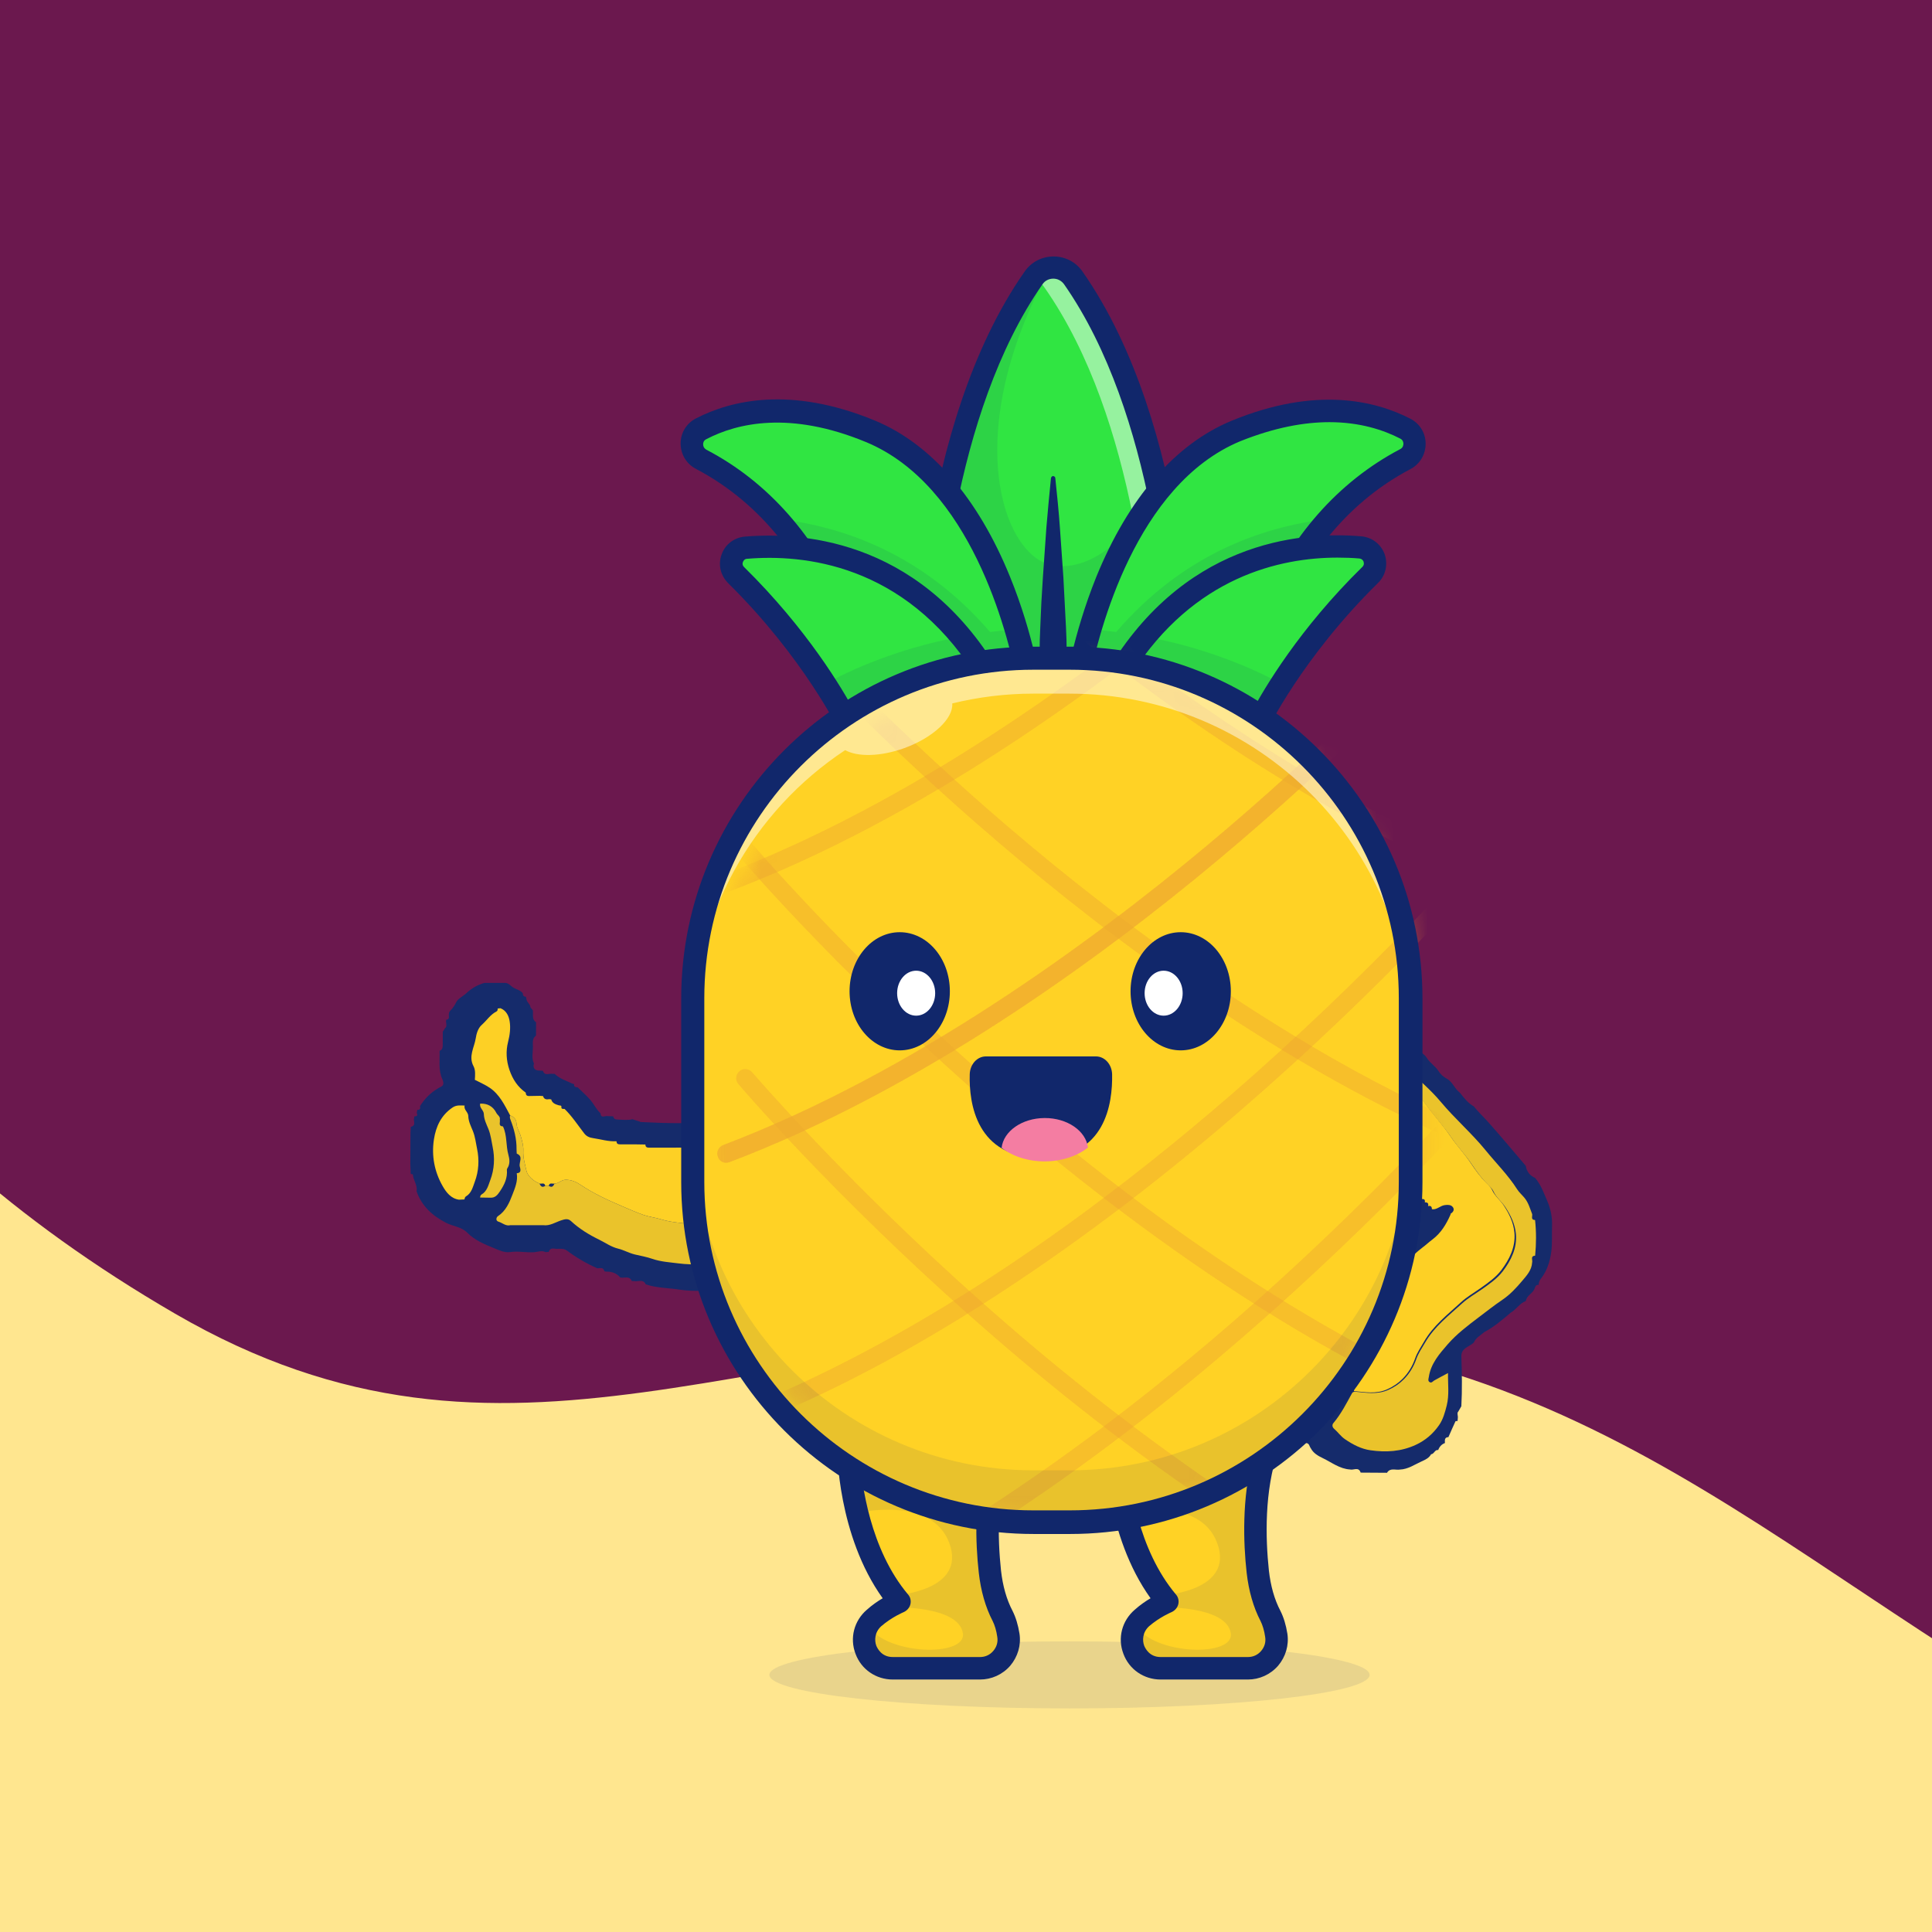 <svg width="113" height="113" viewBox="0 0 113 113" fill="none" xmlns="http://www.w3.org/2000/svg">
<rect x="0" y="0" width="113" height="113" fill="#808080" stroke="none"/>
<g clip-path="url(#clip0_1205_9181)">
<rect width="113" height="113" fill="#FFE68F"/>
<path d="M69.242 77.813C43.955 77.376 29.869 88.235 10.228 76.828C-27.616 54.849 -23.307 20.335 -10.97 2.974C0.504 -13.172 34.238 -26.348 73.41 -14.838C105.991 -5.263 147.549 3.355 167.386 61.569C187.224 119.782 146.273 113.068 126.211 103.434C106.149 93.801 94.529 78.25 69.242 77.813Z" fill="#6B184E"/>
<path d="M81.973 60.451C82.303 60.717 82.593 61.017 82.865 61.34C83.032 61.538 83.308 61.635 83.445 61.865C83.624 62.168 83.943 62.343 84.131 62.64C84.251 62.83 84.416 62.98 84.615 63.087C84.968 63.278 85.074 63.683 85.385 63.908C85.621 64.214 85.861 64.516 86.204 64.714C86.472 65.052 86.79 65.344 87.075 65.665C87.81 66.492 88.519 67.341 89.236 68.184C89.255 68.206 89.25 68.249 89.256 68.281C89.335 68.57 89.509 68.776 89.787 68.896C90.126 69.29 90.296 69.781 90.496 70.242C90.692 70.692 90.797 71.189 90.777 71.698C90.757 72.201 90.799 72.71 90.733 73.207C90.659 73.773 90.487 74.328 90.123 74.789C90.031 74.906 89.998 75.018 89.992 75.152C89.798 75.13 89.786 75.314 89.737 75.413C89.609 75.671 89.287 75.784 89.245 76.096C88.877 76.223 88.692 76.59 88.364 76.771C87.876 77.192 87.384 77.609 86.809 77.915C86.596 78.109 86.318 78.237 86.201 78.526C85.936 78.776 85.46 78.837 85.472 79.335C85.507 80.307 85.525 81.279 85.472 82.251C85.418 82.345 85.35 82.463 85.295 82.557C85.201 82.641 85.282 82.803 85.267 82.922C85.261 82.984 85.257 83.047 85.251 83.11C85.207 83.118 85.136 83.112 85.126 83.134C84.985 83.439 84.851 83.747 84.716 84.055C84.481 84.065 84.507 84.234 84.511 84.388L84.518 84.398C84.32 84.47 84.194 84.612 84.12 84.807L84.115 84.809C83.911 84.782 83.883 85.046 83.702 85.058C83.582 85.279 83.367 85.376 83.154 85.472C82.74 85.659 82.358 85.934 81.879 85.953C81.623 85.998 81.312 85.831 81.123 86.141C80.61 86.137 80.096 86.134 79.583 86.131C79.465 85.77 79.171 86.004 78.963 85.948C78.353 85.912 77.888 85.533 77.367 85.284C77.08 85.147 76.814 84.992 76.661 84.698C76.575 84.589 76.588 84.403 76.368 84.4L81.973 60.451Z" fill="#152B6B"/>
<path d="M79.775 80.062C79.78 80.02 79.784 79.978 79.789 79.936C79.971 79.913 80.008 79.803 79.961 79.643C79.966 79.605 79.972 79.566 79.977 79.529C80.275 79.342 80.325 79.044 80.328 78.726C80.304 78.51 80.503 78.375 80.526 78.176C80.833 78.147 80.702 77.921 80.711 77.757C80.709 77.44 80.88 77.168 80.95 76.867C81.053 76.426 81.243 76.005 81.279 75.544C81.64 75.424 81.403 75.13 81.459 74.922C81.37 74.346 81.811 74.066 82.167 73.82C82.538 73.565 82.838 73.234 83.195 72.969C83.39 72.825 83.579 72.647 83.772 72.502C84.283 72.12 84.586 71.608 84.837 71.046C84.845 71.026 84.839 70.991 84.851 70.983C85.022 70.882 85.085 70.719 84.956 70.58C84.855 70.472 84.701 70.457 84.506 70.484C84.227 70.52 84.035 70.775 83.749 70.725C83.751 70.57 83.682 70.505 83.528 70.544L83.541 70.531L83.526 70.542C83.569 70.377 83.493 70.316 83.338 70.327C83.378 70.079 83.195 70.138 83.064 70.128C82.773 69.702 82.454 69.303 82.045 68.984C82.011 68.958 82.016 68.882 82.003 68.829C82.006 67.025 82.009 65.221 82.011 63.417C82.011 63.316 82.01 63.214 82.013 63.113C82.014 63.059 82.006 62.993 82.071 62.967C82.16 62.931 82.173 63.008 82.213 63.06C82.603 63.568 83.013 64.057 83.389 64.578C83.852 65.217 84.391 65.801 84.836 66.458C85.203 67 85.655 67.473 86.02 68.023C86.29 68.429 86.589 68.845 86.944 69.195C87.071 69.32 87.201 69.443 87.271 69.6C87.431 69.959 87.748 70.192 87.958 70.515C88.277 71.004 88.52 71.509 88.575 72.085C88.655 72.928 88.285 73.658 87.811 74.287C87.493 74.709 87.029 75.036 86.581 75.352C86.201 75.62 85.788 75.856 85.451 76.167C84.674 76.883 83.824 77.532 83.281 78.485C83.1 78.804 82.89 79.098 82.768 79.454C82.617 79.893 82.375 80.297 82.052 80.629C81.794 80.893 81.495 81.098 81.141 81.257C80.486 81.551 79.842 81.421 79.187 81.361C79.197 81.274 79.207 81.189 79.217 81.102C79.398 81.09 79.371 80.992 79.308 80.879C79.414 80.685 79.625 80.544 79.597 80.284C79.77 80.304 79.803 80.209 79.773 80.064L79.775 80.062Z" fill="#FDD025"/>
<path d="M79.24 81.395C79.897 81.455 80.542 81.584 81.2 81.292C81.556 81.133 81.857 80.929 82.115 80.666C82.438 80.336 82.682 79.934 82.834 79.498C82.956 79.143 83.166 78.851 83.349 78.533C83.894 77.585 84.747 76.939 85.527 76.226C85.865 75.917 86.281 75.683 86.661 75.416C87.111 75.101 87.576 74.776 87.896 74.356C88.372 73.73 88.743 73.004 88.663 72.164C88.608 71.591 88.363 71.088 88.044 70.603C87.832 70.281 87.514 70.049 87.354 69.692C87.284 69.536 87.153 69.414 87.025 69.289C86.669 68.941 86.369 68.525 86.098 68.122C85.732 67.576 85.278 67.105 84.909 66.566C84.463 65.912 83.923 65.33 83.457 64.694C83.079 64.176 82.668 63.689 82.277 63.184C82.237 63.131 82.223 63.054 82.134 63.092C82.07 63.118 82.077 63.183 82.075 63.236C82.073 63.337 82.073 63.439 82.073 63.539C82.071 65.334 82.068 67.13 82.066 68.924C81.887 68.918 81.925 68.783 81.926 68.679C81.93 66.658 81.935 64.637 81.944 62.617C81.944 62.526 81.895 62.406 82.022 62.35C82.175 62.283 82.221 62.41 82.309 62.496C82.962 63.147 83.681 63.742 84.27 64.447C85.1 65.44 86.084 66.287 86.896 67.285C87.51 68.039 88.207 68.73 88.733 69.556C88.85 69.74 89.02 69.887 89.162 70.057C89.399 70.343 89.485 70.685 89.615 71.013C89.636 71.146 89.52 71.345 89.784 71.359C89.859 72.052 89.855 72.746 89.789 73.44C89.49 73.469 89.655 73.702 89.612 73.844C89.59 74.29 89.285 74.614 89.035 74.911C88.694 75.316 88.325 75.718 87.871 76.024C87.403 76.34 86.958 76.692 86.507 77.033C85.854 77.526 85.2 78.022 84.668 78.633C84.189 79.184 83.685 79.76 83.57 80.538C83.554 80.643 83.496 80.768 83.622 80.841C83.735 80.906 83.799 80.793 83.882 80.745C84.126 80.606 84.377 80.477 84.692 80.308C84.682 80.967 84.773 81.585 84.616 82.21C84.514 82.615 84.404 83.017 84.168 83.357C83.818 83.858 83.378 84.244 82.799 84.511C81.94 84.907 81.06 84.952 80.161 84.825C79.621 84.749 79.138 84.497 78.676 84.184C78.414 84.007 78.255 83.761 78.031 83.568C77.902 83.457 77.919 83.316 77.984 83.24C78.44 82.697 78.759 82.072 79.095 81.457C79.115 81.42 79.191 81.413 79.24 81.392L79.24 81.395Z" fill="#EAC32B"/>
<path d="M45.092 75.118C44.602 75.216 43.913 75.336 43.077 75.421C42.916 75.436 42.667 75.486 42.346 75.481C41.483 75.467 40.612 75.563 39.757 75.43C39.093 75.327 38.41 75.337 37.765 75.119C37.633 74.808 37.364 74.956 37.145 74.934C37.08 74.93 37.016 74.927 36.951 74.922C36.842 74.653 36.611 74.727 36.406 74.731C36.363 74.727 36.321 74.724 36.278 74.72C36.066 74.473 35.794 74.366 35.472 74.376C35.431 74.37 35.389 74.365 35.348 74.359C35.3 74.095 35.099 74.183 34.937 74.181C34.309 73.907 33.721 73.562 33.174 73.155C32.994 73.021 32.827 73.04 32.643 73.041C32.45 73.073 32.191 72.903 32.095 73.224C32.03 73.226 31.965 73.23 31.901 73.233C31.682 73.117 31.459 73.226 31.244 73.24C30.767 73.27 30.291 73.16 29.816 73.235C29.474 73.272 29.171 73.114 28.877 72.995C28.323 72.771 27.761 72.537 27.329 72.098C26.988 71.751 26.503 71.732 26.101 71.526C25.299 71.115 24.668 70.55 24.364 69.674C24.43 69.318 24.168 69.032 24.149 68.692C24.149 68.681 24.069 68.673 24.025 68.665L24 68.08C24.004 67.462 24.006 66.845 24.01 66.227L24.028 65.905C24.3 65.854 24.218 65.653 24.207 65.482L24.233 65.299C24.372 65.297 24.452 65.253 24.374 65.098C24.385 65.037 24.396 64.976 24.407 64.914C24.57 64.922 24.596 64.83 24.566 64.696C24.878 64.192 25.294 63.809 25.828 63.541C25.991 63.459 25.924 63.234 25.87 63.114C25.628 62.577 25.732 62.015 25.71 61.462C25.849 61.415 25.892 61.302 25.894 61.173C25.9 60.898 25.896 60.622 25.897 60.347C25.939 60.28 25.985 60.205 26.028 60.137C26.152 60.053 26.099 59.895 26.088 59.755C26.091 59.718 26.095 59.681 26.098 59.644C26.272 59.628 26.27 59.509 26.251 59.381C26.251 59.28 26.263 59.184 26.342 59.106C26.491 58.962 26.594 58.798 26.69 58.606C26.799 58.394 27.079 58.278 27.27 58.096C27.569 57.812 27.928 57.603 28.333 57.488C28.715 57.488 29.095 57.489 29.477 57.49C29.665 57.467 29.797 57.576 29.922 57.69C30.113 57.866 30.404 57.876 30.573 58.086C30.587 58.202 30.61 58.306 30.762 58.295C30.77 58.336 30.78 58.378 30.788 58.419C30.796 58.614 31.008 58.71 31.022 58.903C31.052 59.002 31.189 59.041 31.17 59.167C31.188 59.386 31.108 59.635 31.355 59.788L31.35 60.57C31.098 60.751 31.179 61.018 31.168 61.262C31.169 61.576 31.08 61.896 31.231 62.201C31.148 62.46 31.283 62.629 31.562 62.616L31.754 62.63C31.855 62.947 32.113 62.772 32.304 62.806C32.349 62.806 32.394 62.806 32.437 62.807C32.727 63.09 33.111 63.202 33.462 63.375L33.583 63.41C33.551 63.586 33.675 63.587 33.791 63.599C34.091 63.902 34.433 64.177 34.673 64.522C34.815 64.725 34.931 64.945 35.122 65.112C35.135 65.407 35.34 65.278 35.487 65.277C35.615 65.283 35.743 65.29 35.871 65.295C35.88 65.445 36.003 65.477 36.109 65.48C36.402 65.488 36.699 65.537 36.991 65.462C37.121 65.504 37.273 65.552 37.403 65.594C37.453 65.633 37.53 65.627 37.602 65.631C39.007 65.707 40.412 65.718 41.818 65.631C41.928 65.625 42.052 65.648 42.065 65.483C42.189 65.477 42.315 65.471 42.439 65.465C42.713 65.484 43.011 65.605 43.209 65.29C43.269 65.286 43.33 65.281 43.39 65.277C43.587 65.25 43.858 65.46 43.953 65.103C44.137 65.036 44.321 64.97 44.504 64.903C44.699 68.308 44.892 71.713 45.087 75.117L45.092 75.118Z" fill="#152B6B"/>
<path d="M44.507 66.579C44.513 67.875 44.518 69.171 44.524 70.467C44.454 70.652 44.49 70.844 44.488 71.033C44.485 71.199 44.404 71.299 44.251 71.299C43.858 71.296 43.503 71.482 43.118 71.505C42.951 71.514 42.77 71.484 42.617 71.538C41.941 71.778 41.234 71.697 40.569 71.611C39.935 71.53 39.281 71.507 38.657 71.314C38.325 71.211 37.955 71.171 37.644 71.062C37.235 70.918 36.82 70.736 36.414 70.562C35.559 70.197 34.723 69.815 33.947 69.293C33.717 69.138 33.435 69.005 33.099 69.003C32.824 69.001 32.674 69.23 32.43 69.226C32.312 69.254 32.14 69.143 32.096 69.358C32.029 69.358 31.96 69.358 31.892 69.358C31.849 69.143 31.676 69.254 31.559 69.226C31.196 69.083 30.862 68.788 30.791 68.477C30.706 68.105 30.587 67.711 30.608 67.307C30.623 67.019 30.541 66.748 30.463 66.467C30.392 66.212 30.226 65.987 30.211 65.72C30.197 65.467 30.061 65.323 29.838 65.24C29.512 64.638 29.221 64.005 28.625 63.611C28.359 63.434 28.059 63.307 27.774 63.158C27.788 62.889 27.819 62.594 27.698 62.366C27.385 61.784 27.741 61.264 27.825 60.732C27.864 60.482 27.946 60.148 28.181 59.94C28.47 59.685 28.678 59.343 29.035 59.162C29.103 59.127 29.116 59.06 29.105 58.988C29.16 58.982 29.215 58.976 29.271 58.969C29.618 59.106 29.761 59.427 29.809 59.736C29.872 60.133 29.82 60.533 29.715 60.946C29.582 61.471 29.608 62.03 29.798 62.581C29.988 63.132 30.278 63.574 30.75 63.906C30.752 64.035 30.803 64.11 30.947 64.105C31.154 64.097 31.361 64.097 31.569 64.094C31.633 64.099 31.697 64.103 31.761 64.107C31.816 64.291 31.949 64.323 32.115 64.288C32.156 64.293 32.198 64.297 32.239 64.302C32.302 64.534 32.498 64.592 32.694 64.652C32.745 64.664 32.811 64.642 32.838 64.713C32.809 64.874 32.917 64.862 33.019 64.858C33.46 65.29 33.795 65.806 34.169 66.29C34.303 66.462 34.467 66.536 34.691 66.568C35.147 66.634 35.592 66.778 36.06 66.75C36.056 66.902 36.149 66.933 36.277 66.932C36.589 66.93 36.901 66.932 37.213 66.933C37.391 66.936 37.57 66.939 37.748 66.942C37.752 67.083 37.825 67.127 37.963 67.126C39.014 67.121 40.064 67.122 41.113 67.121C41.236 67.124 41.359 67.124 41.482 67.131C41.622 67.14 41.729 67.114 41.728 66.942C41.905 66.939 42.083 66.934 42.26 66.93C42.44 66.93 42.619 66.93 42.799 66.93C42.949 66.896 43.179 67.042 43.211 66.745C43.34 66.737 43.468 66.729 43.597 66.721C43.741 66.726 43.922 66.819 43.959 66.569C44.089 66.556 44.22 66.543 44.35 66.531C44.389 66.594 44.447 66.592 44.508 66.577L44.507 66.579Z" fill="#FDD025"/>
<path d="M29.838 65.24C30.062 65.323 30.198 65.468 30.212 65.72C30.226 65.987 30.392 66.212 30.463 66.467C30.541 66.748 30.623 67.019 30.608 67.307C30.588 67.711 30.706 68.105 30.791 68.477C30.861 68.788 31.195 69.083 31.559 69.226C31.622 69.391 31.718 69.476 31.892 69.358C31.96 69.358 32.029 69.358 32.096 69.358C32.272 69.477 32.366 69.389 32.43 69.226C32.674 69.23 32.825 69.001 33.099 69.003C33.436 69.005 33.717 69.138 33.947 69.293C34.724 69.814 35.559 70.197 36.414 70.562C36.82 70.736 37.235 70.918 37.644 71.062C37.954 71.171 38.325 71.211 38.657 71.314C39.281 71.507 39.935 71.529 40.569 71.611C41.235 71.698 41.941 71.778 42.618 71.538C42.769 71.484 42.95 71.515 43.118 71.505C43.503 71.482 43.859 71.296 44.251 71.298C44.404 71.299 44.485 71.2 44.488 71.033C44.49 70.844 44.454 70.652 44.524 70.467C44.696 70.517 44.681 70.656 44.682 70.792C44.684 71.207 44.715 71.622 44.688 72.034C44.664 72.413 44.86 72.74 44.88 73.104C44.905 73.573 44.81 73.693 44.347 73.725C43.913 73.755 43.477 73.748 43.04 73.757C42.843 73.801 42.566 73.564 42.462 73.924C41.531 73.924 40.59 74.012 39.675 73.893C39.179 73.829 38.654 73.801 38.156 73.629C37.833 73.518 37.477 73.452 37.135 73.373C36.802 73.295 36.48 73.11 36.158 73.032C35.735 72.929 35.409 72.684 35.041 72.505C34.448 72.216 33.884 71.872 33.396 71.418C33.217 71.252 33.032 71.308 32.817 71.379C32.478 71.492 32.161 71.71 31.777 71.66C31.137 71.66 30.498 71.66 29.859 71.659C29.582 71.732 29.385 71.521 29.15 71.451C28.98 71.4 29.02 71.2 29.124 71.131C29.581 70.831 29.793 70.343 29.966 69.888C30.114 69.502 30.302 69.075 30.224 68.622C30.536 68.602 30.428 68.346 30.399 68.218C30.344 67.97 30.627 67.635 30.224 67.474C30.219 67.385 30.211 67.296 30.212 67.207C30.218 66.602 30.069 66.029 29.85 65.47C29.82 65.394 29.81 65.318 29.838 65.24Z" fill="#EAC32B"/>
<path d="M26.844 70.168C26.368 70.099 26.098 69.734 25.894 69.379C25.411 68.538 25.232 67.606 25.38 66.642C25.496 65.887 25.802 65.226 26.472 64.774C26.705 64.616 26.935 64.662 27.175 64.661C27.114 64.911 27.386 65.041 27.39 65.275C27.395 65.586 27.548 65.88 27.657 66.148C27.796 66.493 27.831 66.85 27.903 67.191C28.037 67.829 28.005 68.497 27.77 69.12C27.653 69.429 27.579 69.788 27.25 69.978C27.182 70.017 27.186 70.091 27.164 70.153C27.057 70.157 26.951 70.163 26.844 70.168V70.168Z" fill="#FDD025"/>
<path d="M28.075 70.041C28.097 69.98 28.093 69.906 28.161 69.867C28.49 69.676 28.564 69.319 28.681 69.009C28.916 68.386 28.947 67.718 28.814 67.08C28.742 66.739 28.707 66.381 28.568 66.036C28.459 65.769 28.307 65.474 28.3 65.163C28.296 64.929 28.024 64.799 28.086 64.549C28.515 64.53 28.841 64.712 29.03 65.091C29.096 65.224 29.277 65.303 29.233 65.489C29.276 65.629 29.117 65.864 29.418 65.884C29.669 66.41 29.581 67.002 29.737 67.551C29.804 67.786 29.842 68.077 29.679 68.324C29.662 68.351 29.644 68.387 29.647 68.417C29.689 68.894 29.506 69.286 29.245 69.674C29.099 69.893 28.965 70.063 28.686 70.052C28.482 70.049 28.279 70.045 28.076 70.042L28.075 70.041Z" fill="#EAC32B"/>
<g opacity="0.3">
<path opacity="0.3" d="M62.554 99.924C72.249 99.924 80.108 99.045 80.108 97.962C80.108 96.878 72.249 96 62.554 96C52.859 96 45 96.878 45 97.962C45 99.045 52.859 99.924 62.554 99.924Z" fill="#11276B"/>
</g>
<path d="M68.207 93.615C68.224 93.648 68.258 93.682 68.292 93.716C68.292 93.716 68.241 93.733 68.14 93.783C68.038 93.834 67.87 93.918 67.701 94.019C67.431 94.171 67.11 94.39 66.806 94.66C66.654 94.794 66.519 94.946 66.435 95.115C65.827 96.16 66.553 97.609 67.903 97.609H73.002C74.032 97.609 74.808 96.699 74.656 95.688C74.589 95.3 74.488 94.896 74.319 94.559C73.897 93.749 73.677 92.873 73.576 91.963C73.373 90.075 73.289 87.159 74.15 84.664H65.303C65.303 84.664 65.303 86.384 65.827 88.524C66.215 90.075 66.857 91.828 67.988 93.328C68.055 93.412 68.123 93.513 68.207 93.615Z" fill="#FFD225"/>
<g opacity="0.3">
<path opacity="0.3" d="M71.195 90.26C72.225 93.075 67.987 93.311 67.987 93.311C68.021 93.328 68.223 93.446 68.223 93.615C68.223 93.665 68.206 93.716 68.156 93.766C68.088 93.851 67.953 93.918 67.717 94.002C67.818 94.002 71.752 93.884 71.988 95.536C72.191 96.935 67.481 96.8 66.451 95.081C65.843 96.126 66.569 97.576 67.919 97.576H73.018C74.048 97.576 74.824 96.665 74.672 95.654C74.605 95.266 74.504 94.862 74.335 94.525C73.913 93.716 73.693 92.839 73.592 91.929C73.389 90.041 73.305 87.125 74.166 84.631H65.32C65.32 84.631 65.32 86.35 65.843 88.491C65.809 88.491 70.165 87.445 71.195 90.26Z" fill="#11276B"/>
</g>
<path d="M67.885 98.233H72.984C73.659 98.233 74.301 97.947 74.757 97.424C75.196 96.901 75.398 96.227 75.297 95.553C75.213 95.031 75.078 94.592 74.892 94.222C74.537 93.547 74.318 92.755 74.216 91.862C74.014 89.957 73.946 87.21 74.757 84.85C74.824 84.647 74.79 84.428 74.672 84.26C74.554 84.091 74.352 83.99 74.132 83.99H65.285C64.931 83.99 64.627 84.277 64.627 84.647C64.627 84.867 64.661 89.805 67.295 93.48C67.008 93.648 66.687 93.868 66.366 94.154C65.623 94.795 65.353 95.806 65.708 96.733C66.045 97.643 66.906 98.233 67.885 98.233ZM73.254 85.288C72.646 87.648 72.714 90.193 72.916 91.996C73.035 93.042 73.305 94.002 73.727 94.811C73.845 95.047 73.946 95.368 73.997 95.739C74.048 96.042 73.963 96.328 73.761 96.564C73.558 96.8 73.288 96.918 72.984 96.918H67.885C67.227 96.918 66.991 96.413 66.923 96.261C66.805 95.941 66.822 95.469 67.21 95.115C67.835 94.575 68.527 94.289 68.527 94.289C68.713 94.205 68.865 94.036 68.915 93.834C68.966 93.632 68.915 93.412 68.78 93.261C66.552 90.614 66.062 86.788 65.961 85.271H73.254V85.288Z" fill="#11276B"/>
<path d="M52.555 93.615C52.572 93.648 52.605 93.682 52.639 93.716C52.639 93.716 52.588 93.733 52.487 93.783C52.386 93.834 52.217 93.918 52.048 94.019C51.778 94.171 51.457 94.39 51.153 94.66C51.002 94.794 50.866 94.946 50.782 95.115C50.174 96.16 50.9 97.609 52.251 97.609H57.316C58.345 97.609 59.122 96.699 58.97 95.688C58.903 95.3 58.801 94.896 58.632 94.559C58.21 93.749 57.991 92.873 57.89 91.963C57.687 90.075 57.603 87.159 58.464 84.664H49.617C49.617 84.664 49.617 86.384 50.14 88.524C50.529 90.075 51.17 91.828 52.301 93.328C52.386 93.412 52.47 93.513 52.555 93.615Z" fill="#FFD225"/>
<g opacity="0.3">
<path opacity="0.3" d="M55.526 90.26C56.556 93.075 52.318 93.311 52.318 93.311C52.352 93.328 52.555 93.446 52.555 93.615C52.555 93.665 52.538 93.716 52.487 93.766C52.42 93.851 52.285 93.918 52.048 94.002C52.15 94.002 56.083 93.884 56.319 95.536C56.522 96.935 51.812 96.8 50.782 95.081C50.174 96.126 50.9 97.576 52.251 97.576H57.316C58.345 97.576 59.122 96.665 58.97 95.654C58.903 95.266 58.801 94.862 58.632 94.525C58.21 93.716 57.991 92.839 57.89 91.929C57.687 90.041 57.603 87.125 58.464 84.631H49.617C49.617 84.631 49.617 86.35 50.14 88.491C50.14 88.491 54.496 87.445 55.526 90.26Z" fill="#11276B"/>
</g>
<path d="M52.218 98.233H57.316C57.991 98.233 58.633 97.947 59.089 97.424C59.528 96.901 59.73 96.227 59.629 95.553C59.545 95.031 59.41 94.592 59.224 94.222C58.869 93.547 58.65 92.755 58.548 91.862C58.346 89.957 58.278 87.21 59.089 84.85C59.156 84.647 59.123 84.428 59.004 84.26C58.886 84.091 58.684 83.99 58.464 83.99H49.618C49.263 83.99 48.959 84.277 48.959 84.647C48.959 84.867 48.993 89.805 51.627 93.48C51.34 93.648 51.019 93.868 50.698 94.154C49.955 94.795 49.685 95.806 50.04 96.733C50.377 97.643 51.238 98.233 52.218 98.233ZM57.586 85.288C56.978 87.648 57.046 90.193 57.249 91.996C57.367 93.042 57.637 94.002 58.059 94.811C58.177 95.047 58.278 95.368 58.329 95.739C58.38 96.042 58.295 96.328 58.093 96.564C57.89 96.8 57.62 96.918 57.316 96.918H52.218C51.559 96.918 51.323 96.413 51.255 96.261C51.137 95.941 51.154 95.469 51.542 95.115C52.167 94.575 52.859 94.289 52.859 94.289C53.045 94.205 53.197 94.036 53.247 93.834C53.298 93.632 53.247 93.412 53.112 93.261C50.884 90.614 50.394 86.788 50.293 85.271H57.586V85.288Z" fill="#11276B"/>
<path d="M54.109 40.267C54.109 40.267 57.806 39.609 61.588 39.609C65.37 39.609 69.067 40.267 69.067 40.267C69.067 40.267 69.067 35.294 67.852 29.344C66.957 24.979 65.421 20.074 62.736 16.247C62.432 15.809 61.909 15.607 61.419 15.657C61.031 15.691 60.66 15.893 60.423 16.247C54.126 25.282 54.109 40.267 54.109 40.267Z" fill="#30E542"/>
<g opacity="0.3">
<path opacity="0.3" d="M54.109 40.267C54.109 40.267 57.806 39.609 61.588 39.609C65.37 39.609 69.067 40.267 69.067 40.267C69.067 40.267 69.067 35.294 67.852 29.344L67.075 29.698C67.075 29.698 64.543 33.575 61.588 33.069C58.651 32.581 56.101 25.349 61.436 15.658C61.048 15.691 60.677 15.893 60.44 16.247C54.126 25.282 54.109 40.267 54.109 40.267Z" fill="#11276B"/>
</g>
<g opacity="0.7">
<path opacity="0.7" d="M61.082 16.804C60.913 16.551 60.676 16.382 60.406 16.298C60.423 16.281 60.423 16.264 60.44 16.247C60.997 15.455 62.196 15.455 62.753 16.247C69.084 25.265 69.084 40.267 69.084 40.267C69.084 40.267 68.426 40.149 67.396 40.014C67.294 36.778 66.535 24.574 61.082 16.804Z" fill="white"/>
</g>
<path d="M62.247 39.609C62.416 38.632 62.399 37.671 62.348 36.693C62.297 35.716 62.247 34.755 62.196 33.777C62.162 33.288 62.129 32.8 62.095 32.328C62.061 31.839 62.027 31.35 61.993 30.878C61.926 29.901 61.825 28.94 61.723 27.962C61.723 27.895 61.656 27.844 61.588 27.844C61.538 27.844 61.487 27.895 61.47 27.962C61.369 28.94 61.284 29.901 61.2 30.878C61.166 31.367 61.132 31.856 61.099 32.328C61.065 32.816 61.031 33.305 60.997 33.777C60.93 34.755 60.879 35.716 60.845 36.693C60.795 37.671 60.778 38.632 60.947 39.609C61.014 39.963 61.352 40.216 61.706 40.149C61.993 40.081 62.213 39.862 62.247 39.609Z" fill="#11276B"/>
<path d="M54.109 40.924C54.143 40.924 54.194 40.924 54.228 40.907C54.261 40.907 57.925 40.25 61.605 40.25C65.286 40.25 68.932 40.89 68.983 40.907C69.169 40.941 69.371 40.89 69.523 40.772C69.675 40.654 69.76 40.469 69.76 40.267C69.76 39.643 69.675 24.962 63.31 15.877C62.922 15.32 62.297 15 61.622 15C60.947 15 60.322 15.32 59.934 15.877C53.569 24.962 53.485 39.643 53.485 40.267C53.485 40.452 53.569 40.637 53.721 40.772C53.806 40.856 53.957 40.924 54.109 40.924ZM61.605 16.298C61.858 16.298 62.078 16.416 62.23 16.618C67.548 24.22 68.325 36.339 68.426 39.491C67.126 39.289 64.408 38.952 61.605 38.952C58.803 38.952 56.085 39.306 54.785 39.491C54.886 36.339 55.663 24.22 60.981 16.618C61.116 16.416 61.352 16.298 61.605 16.298Z" fill="#11276B"/>
<path d="M62.955 40.401C62.955 40.401 64.677 40.132 69.286 40.84C70.299 40.991 71.464 41.194 72.781 41.463C72.781 41.463 72.865 40.553 73.203 39.154C73.659 37.317 74.571 34.637 76.343 32.092C76.749 31.502 77.221 30.912 77.728 30.355C78.909 29.041 80.378 27.827 82.185 26.883C82.911 26.496 82.928 25.467 82.185 25.097C80.395 24.169 77.086 23.259 72.291 25.248C67.311 27.305 64.863 33.036 63.749 36.828C63.293 38.413 63.057 39.66 62.972 40.166C62.955 40.3 62.955 40.401 62.955 40.401Z" fill="#30E542"/>
<g opacity="0.3">
<path opacity="0.3" d="M63.765 36.811C64.271 36.845 64.778 36.895 65.284 36.963C69.184 32.429 73.81 30.828 77.524 30.372C77.592 30.372 77.659 30.355 77.71 30.355C77.203 30.912 76.748 31.502 76.326 32.092C74.553 34.637 73.641 37.317 73.185 39.154C72.831 40.553 72.763 41.463 72.763 41.463C71.446 41.194 70.298 40.991 69.269 40.84C64.659 40.132 62.938 40.401 62.938 40.401C62.938 40.401 63.157 38.885 63.765 36.811Z" fill="#11276B"/>
</g>
<path d="M72.781 42.104C72.916 42.104 73.051 42.053 73.169 41.969C73.321 41.851 73.406 41.682 73.422 41.514C73.439 41.413 74.436 31.687 82.489 27.439C83.046 27.153 83.383 26.58 83.383 25.956C83.383 25.332 83.046 24.776 82.489 24.49C80.429 23.428 76.951 22.585 72.038 24.608C68.729 25.973 65.994 29.142 64.12 33.743C62.736 37.182 62.297 40.166 62.28 40.3C62.246 40.503 62.314 40.705 62.466 40.856C62.618 41.008 62.82 41.076 63.023 41.042C63.04 41.042 65.64 40.688 72.629 42.104C72.697 42.104 72.73 42.104 72.781 42.104ZM77.761 24.692C79.534 24.692 80.918 25.147 81.898 25.653C82.066 25.737 82.083 25.889 82.083 25.956C82.083 26.024 82.066 26.192 81.881 26.276C78.268 28.181 75.448 31.384 73.693 35.564C72.781 37.755 72.376 39.677 72.224 40.654C67.615 39.761 64.981 39.643 63.732 39.677C64.255 37.014 66.416 28.35 72.545 25.805C74.57 24.995 76.293 24.692 77.761 24.692Z" fill="#11276B"/>
<path d="M65.133 39.929C65.133 39.929 66.787 40.047 69.286 40.84C70.518 41.227 71.937 41.767 73.473 42.542C73.473 42.542 73.946 41.548 74.942 39.997C76.022 38.311 77.727 36.002 80.125 33.642C80.699 33.069 80.344 32.092 79.534 32.024C78.673 31.957 77.575 31.94 76.343 32.092C73.49 32.446 69.944 33.693 66.99 37.233C66.332 38.008 65.724 38.901 65.133 39.929Z" fill="#30E542"/>
<g opacity="0.3">
<path opacity="0.3" d="M65.132 39.929C65.132 39.929 66.787 40.047 69.285 40.84C70.518 41.227 71.936 41.767 73.472 42.542C73.472 42.542 73.945 41.548 74.941 39.997C74.367 39.677 73.793 39.407 73.202 39.137C72.578 38.868 71.953 38.615 71.328 38.396C69.91 37.89 68.458 37.502 66.972 37.233C66.331 38.008 65.723 38.901 65.132 39.929Z" fill="#11276B"/>
</g>
<path d="M73.473 43.183C73.54 43.183 73.625 43.166 73.692 43.149C73.861 43.098 73.996 42.964 74.064 42.812C74.081 42.761 76.14 38.48 80.597 34.097C81.053 33.659 81.188 33.002 80.986 32.412C80.766 31.822 80.243 31.417 79.601 31.367C75.921 31.063 69.066 31.721 64.559 39.592C64.441 39.795 64.441 40.031 64.542 40.216C64.643 40.401 64.846 40.536 65.065 40.553C65.099 40.553 68.695 40.856 73.169 43.098C73.27 43.166 73.371 43.183 73.473 43.183ZM78.234 32.614C78.689 32.614 79.112 32.631 79.5 32.665C79.669 32.681 79.736 32.8 79.753 32.85C79.77 32.917 79.804 33.035 79.686 33.154C75.988 36.778 73.929 40.283 73.203 41.649C70.147 40.199 67.581 39.609 66.213 39.39C69.843 33.727 74.874 32.614 78.234 32.614Z" fill="#11276B"/>
<path d="M60.254 40.401C60.254 40.401 58.532 40.132 53.923 40.84C52.91 40.992 51.745 41.194 50.429 41.463C50.429 41.463 50.344 40.553 50.007 39.154C49.551 37.317 48.639 34.637 46.866 32.092C46.461 31.502 45.989 30.912 45.482 30.356C44.3 29.041 42.831 27.827 41.025 26.883C40.299 26.496 40.282 25.467 41.025 25.097C42.815 24.169 46.124 23.259 50.918 25.248C55.899 27.305 58.347 33.036 59.461 36.828C59.917 38.413 60.153 39.66 60.237 40.166C60.237 40.3 60.254 40.401 60.254 40.401Z" fill="#30E542"/>
<g opacity="0.3">
<path opacity="0.3" d="M59.427 36.811C58.921 36.845 58.414 36.895 57.908 36.963C54.008 32.429 49.382 30.828 45.668 30.372C45.6 30.372 45.533 30.355 45.482 30.355C45.989 30.912 46.444 31.502 46.866 32.092C48.639 34.637 49.551 37.317 50.007 39.154C50.361 40.553 50.429 41.463 50.429 41.463C51.745 41.194 52.894 40.991 53.923 40.84C58.532 40.132 60.254 40.401 60.254 40.401C60.254 40.401 60.052 38.885 59.427 36.811Z" fill="#11276B"/>
</g>
<path d="M50.428 42.104C50.479 42.104 50.513 42.104 50.563 42.087C57.553 40.688 60.136 41.025 60.17 41.025C60.372 41.059 60.575 40.992 60.727 40.84C60.879 40.688 60.946 40.486 60.913 40.284C60.896 40.166 60.474 37.165 59.072 33.727C57.198 29.125 54.463 25.956 51.154 24.591C46.241 22.568 42.764 23.411 40.704 24.473C40.147 24.759 39.809 25.316 39.809 25.939C39.809 26.563 40.147 27.136 40.704 27.423C48.774 31.67 49.77 41.396 49.77 41.497C49.787 41.683 49.888 41.851 50.023 41.952C50.141 42.07 50.293 42.104 50.428 42.104ZM59.207 39.694C57.874 39.694 55.291 39.845 50.986 40.688C50.834 39.694 50.428 37.789 49.517 35.598C47.761 31.418 44.941 28.198 41.329 26.31C41.143 26.209 41.126 26.057 41.126 25.99C41.126 25.906 41.143 25.771 41.312 25.687C43.118 24.743 46.208 24.018 50.648 25.855C56.793 28.4 58.937 37.064 59.461 39.727C59.376 39.694 59.292 39.694 59.207 39.694Z" fill="#11276B"/>
<path d="M58.076 39.93C58.076 39.93 56.422 40.048 53.923 40.84C52.691 41.227 51.273 41.767 49.736 42.542C49.736 42.542 49.264 41.548 48.267 39.997C47.187 38.312 45.482 36.002 43.084 33.642C42.51 33.069 42.865 32.092 43.675 32.024C44.536 31.957 45.634 31.94 46.866 32.092C49.719 32.446 53.265 33.693 56.219 37.233C56.861 38.008 57.485 38.901 58.076 39.93Z" fill="#30E542"/>
<g opacity="0.3">
<path opacity="0.3" d="M58.076 39.93C58.076 39.93 56.422 40.048 53.923 40.84C52.691 41.228 51.273 41.767 49.736 42.542C49.736 42.542 49.264 41.548 48.267 39.997C48.842 39.677 49.416 39.407 50.006 39.138C50.631 38.868 51.256 38.615 51.88 38.396C53.298 37.89 54.75 37.502 56.236 37.233C56.861 38.008 57.485 38.901 58.076 39.93Z" fill="#11276B"/>
</g>
<path d="M49.72 43.183C49.821 43.183 49.922 43.166 50.007 43.115C54.481 40.857 58.077 40.57 58.111 40.57C58.33 40.553 58.533 40.418 58.634 40.233C58.735 40.048 58.735 39.795 58.617 39.609C54.126 31.738 47.272 31.08 43.575 31.384C42.95 31.434 42.41 31.839 42.207 32.429C41.988 33.019 42.139 33.659 42.595 34.114C47.052 38.514 49.095 42.778 49.129 42.829C49.197 42.98 49.348 43.115 49.5 43.166C49.585 43.183 49.652 43.183 49.72 43.183ZM56.996 39.407C55.646 39.626 53.08 40.216 50.007 41.666C49.281 40.3 47.204 36.794 43.524 33.17C43.406 33.053 43.423 32.934 43.456 32.867C43.473 32.817 43.541 32.682 43.71 32.682C46.951 32.412 52.86 32.951 56.996 39.407Z" fill="#11276B"/>
<path d="M62.567 89.03H60.44C49.432 89.03 40.502 80.114 40.502 69.124V58.387C40.502 47.397 49.432 38.48 60.44 38.48H62.567C73.575 38.48 82.506 47.397 82.506 58.387V69.124C82.506 80.13 73.575 89.03 62.567 89.03Z" fill="#FFD225"/>
<g opacity="0.7">
<mask id="mask0_1205_9181" style="mask-type:alpha" maskUnits="userSpaceOnUse" x="41" y="38" width="43" height="51">
<rect width="42.153" height="50.245" rx="21.076" transform="matrix(-1 0 0 1 83.329 38.671)" fill="#C4C4C4"/>
</mask>
<g mask="url(#mask0_1205_9181)">
<g opacity="0.7">
<path opacity="0.7" d="M42.467 52.173C42.53 52.173 42.594 52.157 42.658 52.142C53.888 47.885 64.355 40.215 71.163 34.529C78.527 28.383 83.315 23.158 83.363 23.111C83.554 22.888 83.538 22.555 83.331 22.364C83.124 22.174 82.775 22.189 82.584 22.396C82.536 22.444 77.796 27.621 70.479 33.735C63.734 39.357 53.379 46.948 42.292 51.157C42.021 51.268 41.878 51.57 41.99 51.84C42.053 52.046 42.26 52.173 42.467 52.173Z" fill="#E89933"/>
</g>
<g opacity="0.7">
<path opacity="0.7" d="M88.373 52.173C88.596 52.173 88.787 52.046 88.866 51.824C88.962 51.554 88.835 51.236 88.548 51.141C76.364 46.599 64.911 37.753 57.435 31.115C49.338 23.921 44.057 17.727 43.993 17.663C43.803 17.441 43.468 17.409 43.246 17.6C43.023 17.791 42.991 18.124 43.182 18.346C43.23 18.41 48.559 24.651 56.719 31.893C64.275 38.611 75.855 47.552 88.198 52.142C88.262 52.157 88.326 52.173 88.373 52.173Z" fill="#E89933"/>
</g>
<g opacity="0.7">
<path opacity="0.7" d="M42.467 68.007C42.53 68.007 42.594 67.991 42.658 67.975C53.888 63.719 64.355 56.049 71.163 50.363C78.527 44.217 83.315 38.992 83.363 38.944C83.554 38.722 83.538 38.389 83.331 38.198C83.109 38.008 82.775 38.023 82.584 38.23C82.536 38.278 77.796 43.455 70.479 49.553C63.734 55.175 53.379 62.766 42.292 66.975C42.021 67.086 41.878 67.388 41.99 67.658C42.053 67.88 42.26 68.007 42.467 68.007Z" fill="#E89933"/>
</g>
<g opacity="0.7">
<path opacity="0.7" d="M88.373 68.007C88.58 68.007 88.787 67.88 88.867 67.657C88.978 67.388 88.835 67.07 88.564 66.975C77.477 62.766 67.122 55.175 60.378 49.553C53.06 43.455 48.32 38.277 48.273 38.23C48.082 38.007 47.732 37.991 47.525 38.198C47.302 38.388 47.286 38.738 47.493 38.944C47.541 38.992 52.329 44.217 59.694 50.363C66.486 56.048 76.952 63.719 88.198 67.975C88.246 68.007 88.31 68.007 88.373 68.007Z" fill="#E89933"/>
</g>
<g opacity="0.7">
<path opacity="0.7" d="M88.374 83.856C88.597 83.856 88.787 83.729 88.867 83.507C88.962 83.237 88.835 82.919 88.549 82.824C81.82 80.315 70.972 74.82 57.451 62.814C49.339 55.619 44.058 49.426 44.01 49.362C43.819 49.14 43.485 49.108 43.262 49.299C43.04 49.489 43.008 49.823 43.199 50.045C43.246 50.109 48.575 56.35 56.735 63.592C64.275 70.278 75.855 79.219 88.199 83.809C88.263 83.84 88.326 83.856 88.374 83.856Z" fill="#E89933"/>
</g>
<g opacity="0.7">
<path opacity="0.7" d="M42.467 83.856C42.531 83.856 42.594 83.84 42.658 83.825C55.002 79.235 66.566 70.294 74.106 63.592C82.266 56.35 87.594 50.109 87.642 50.045C87.833 49.823 87.801 49.489 87.579 49.299C87.356 49.108 87.022 49.14 86.831 49.362C86.783 49.426 81.486 55.619 73.39 62.814C59.853 74.82 49.005 80.331 42.292 82.824C42.022 82.919 41.878 83.237 41.974 83.507C42.053 83.713 42.26 83.856 42.467 83.856Z" fill="#E89933"/>
</g>
<g opacity="0.7">
<path opacity="0.7" d="M88.374 97.228C88.597 97.228 88.787 97.101 88.867 96.879C88.962 96.609 88.835 96.291 88.549 96.196C76.364 91.654 64.911 82.808 57.435 76.17C49.339 68.976 44.058 62.782 43.994 62.718C43.803 62.496 43.469 62.464 43.246 62.655C43.024 62.846 42.992 63.179 43.183 63.401C43.23 63.465 48.559 69.706 56.719 76.948C64.275 83.65 75.855 92.591 88.199 97.181C88.263 97.213 88.326 97.228 88.374 97.228Z" fill="#E89933"/>
</g>
<g opacity="0.7">
<path opacity="0.7" d="M42.467 97.229C42.531 97.229 42.594 97.213 42.658 97.197C55.002 92.607 66.566 83.666 74.106 76.964C82.266 69.722 87.594 63.481 87.642 63.417C87.833 63.195 87.801 62.862 87.579 62.671C87.356 62.48 87.022 62.512 86.831 62.735C86.783 62.798 81.486 68.992 73.39 76.186C59.853 88.192 49.005 93.703 42.292 96.196C42.022 96.292 41.878 96.609 41.974 96.879C42.053 97.086 42.26 97.229 42.467 97.229Z" fill="#E89933"/>
</g>
<g opacity="0.7">
<path opacity="0.7" d="M42.467 68.007C42.53 68.007 42.594 67.991 42.658 67.975C53.888 63.719 64.355 56.049 71.163 50.363C78.527 44.217 83.315 38.992 83.363 38.944C83.554 38.722 83.538 38.389 83.331 38.198C83.109 38.008 82.775 38.023 82.584 38.23C82.536 38.278 77.796 43.455 70.479 49.553C63.734 55.175 53.379 62.766 42.292 66.975C42.021 67.086 41.878 67.388 41.99 67.658C42.053 67.88 42.26 68.007 42.467 68.007Z" fill="#E89933"/>
</g>
</g>
</g>
<g opacity="0.3">
<path opacity="0.3" d="M62.567 85.996H60.44C49.432 85.996 40.502 77.079 40.502 66.089V69.123C40.502 80.113 49.432 89.03 60.44 89.03H62.567C73.575 89.03 82.506 80.113 82.506 69.123V66.089C82.506 77.079 73.575 85.996 62.567 85.996Z" fill="#11276B"/>
</g>
<g opacity="0.7">
<path opacity="0.7" d="M62.568 38.497H60.44C57.3 38.497 54.312 39.222 51.678 40.52C50.969 40.789 50.345 41.143 49.872 41.514C44.25 45.037 40.502 51.273 40.502 58.386V60.477C40.502 53.549 44.047 47.43 49.433 43.874C50.159 44.278 51.493 44.261 52.894 43.756C54.599 43.132 55.764 42.02 55.696 41.143C57.216 40.772 58.803 40.57 60.423 40.57H62.551C73.558 40.57 82.489 49.487 82.489 60.477V58.386C82.506 47.397 73.575 38.497 62.568 38.497Z" fill="white"/>
</g>
<path d="M60.457 89.721H62.584C73.947 89.721 83.198 80.484 83.198 69.14V58.403C83.198 47.059 73.947 37.822 62.584 37.822H60.457C49.095 37.822 39.843 47.059 39.843 58.403V69.14C39.843 80.484 49.078 89.721 60.457 89.721ZM62.568 39.171C73.187 39.171 81.814 47.801 81.814 58.386V69.123C81.814 79.726 73.17 88.339 62.568 88.339H60.44C49.821 88.339 41.194 79.709 41.194 69.123V58.386C41.194 47.784 49.838 39.171 60.44 39.171H62.568V39.171Z" fill="#11276B"/>
<path d="M52.623 61.434C54.243 61.434 55.556 59.887 55.556 57.978C55.556 56.07 54.243 54.523 52.623 54.523C51.003 54.523 49.69 56.07 49.69 57.978C49.69 59.887 51.003 61.434 52.623 61.434Z" fill="#11276B"/>
<path d="M53.584 59.405C54.198 59.405 54.697 58.816 54.697 58.09C54.697 57.364 54.198 56.775 53.584 56.775C52.97 56.775 52.472 57.364 52.472 58.09C52.472 58.816 52.97 59.405 53.584 59.405Z" fill="white"/>
<path d="M69.058 61.434C70.677 61.434 71.99 59.887 71.99 57.978C71.99 56.07 70.677 54.523 69.058 54.523C67.438 54.523 66.125 56.07 66.125 57.978C66.125 59.887 67.438 61.434 69.058 61.434Z" fill="#11276B"/>
<path d="M68.059 59.405C68.674 59.405 69.172 58.816 69.172 58.09C69.172 57.364 68.674 56.775 68.059 56.775C67.445 56.775 66.947 57.364 66.947 58.09C66.947 58.816 67.445 59.405 68.059 59.405Z" fill="white"/>
<path d="M60.883 67.721C64.658 67.721 65.08 64.535 65.046 62.833C65.029 62.243 64.608 61.788 64.102 61.788H60.883H57.663C57.157 61.788 56.736 62.243 56.719 62.833C56.669 64.535 57.107 67.721 60.883 67.721Z" fill="#11276B"/>
<path d="M61.11 67.928C62.109 67.925 63.005 67.613 63.633 67.121C63.518 66.148 62.429 65.388 61.103 65.392C59.776 65.396 58.691 66.163 58.583 67.136C59.213 67.625 60.111 67.931 61.11 67.928Z" fill="#F47DA2"/>
</g>
<defs>
<clipPath id="clip0_1205_9181">
<rect width="113" height="113" fill="white"/>
</clipPath>
</defs>
</svg>
